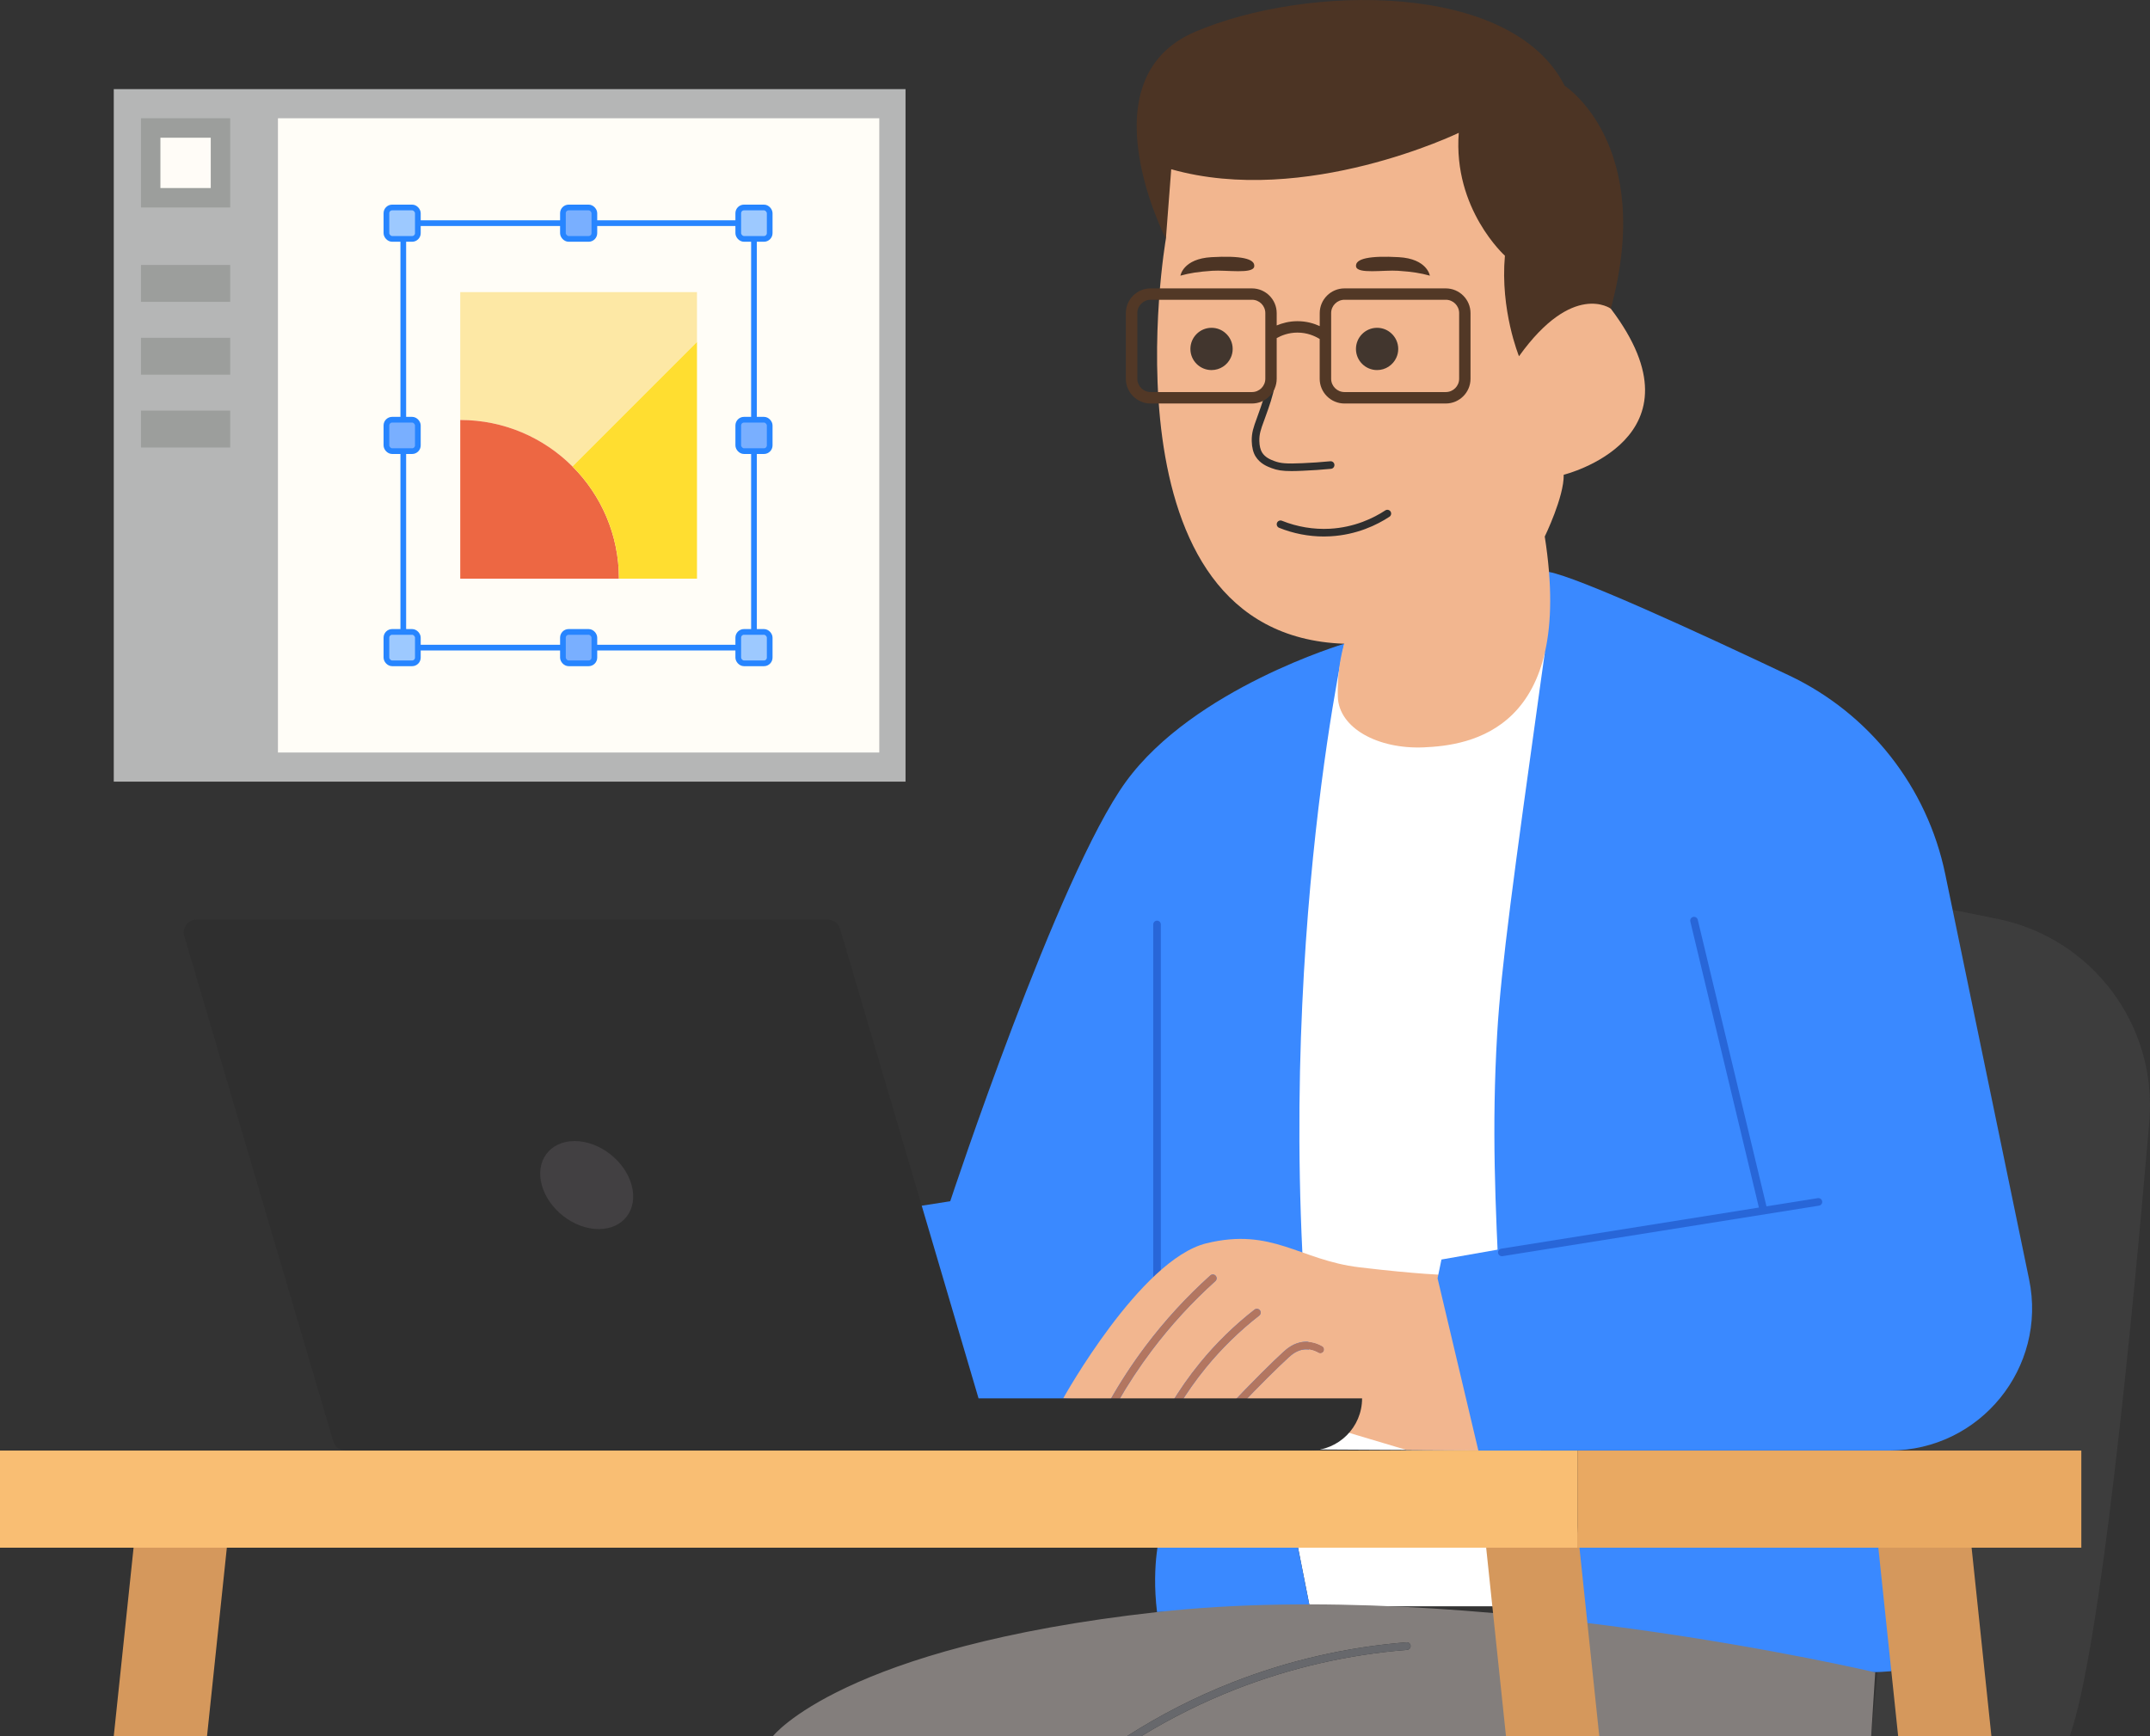 <?xml version="1.0" encoding="UTF-8"?>
<svg id="Livello_1" data-name="Livello 1" xmlns="http://www.w3.org/2000/svg" viewBox="0 0 565.06 456.38">
  <rect x="0" y="0" width="565.06" height="456.38" fill="#333333" stroke="none"/>
  <defs>
    <style>
      .cls-1 {
        fill: #79afff;
      }

      .cls-1, .cls-2, .cls-3 {
        stroke: #2785ff;
        stroke-miterlimit: 10;
        stroke-width: 1.5px;
      }

      .cls-4 {
        fill: #d5985c;
      }

      .cls-5 {
        fill: #3a89ff;
      }

      .cls-6 {
        fill: #fde8a5;
      }

      .cls-7 {
        fill: #837e7c;
      }

      .cls-8 {
        fill: #fff;
      }

      .cls-2 {
        fill: none;
      }

      .cls-9 {
        fill: #9c9e9c;
      }

      .cls-10 {
        fill: #2f2f2f;
      }

      .cls-11 {
        fill: #fffcf7;
      }

      .cls-12 {
        fill: #42362e;
      }

      .cls-13 {
        fill: #e9a962;
      }

      .cls-14 {
        fill: #f9be73;
      }

      .cls-3 {
        fill: #9dc9ff;
      }

      .cls-15 {
        fill: #424042;
      }

      .cls-16 {
        fill: #2866d8;
      }

      .cls-17 {
        fill: #fffdf7;
      }

      .cls-18 {
        fill: #4c3424;
      }

      .cls-19 {
        fill: #67686c;
      }

      .cls-20 {
        fill: #ffde30;
      }

      .cls-21 {
        fill: #ed6743;
      }

      .cls-22 {
        fill: #b37660;
      }

      .cls-23 {
        fill: #523826;
      }

      .cls-24 {
        fill: #f2b68f;
      }

      .cls-25 {
        fill: #3d3d3d;
      }

      .cls-26 {
        fill: #b5b6b6;
      }
    </style>
  </defs>
  <path class="cls-25" d="M513.18,239.18l11.67,2.34c24.97,5,42.2,27.95,40.03,53.33-4.59,53.63-12.91,139.22-20.93,161.55h-52.17l21.4-217.21Z"/>
  <g>
    <rect class="cls-26" x="29.9" y="23.43" width="208.09" height="182.04"/>
    <rect class="cls-17" x="73.05" y="31.09" width="158.04" height="166.72"/>
    <rect class="cls-2" x="105.99" y="58.66" width="92.17" height="111.58"/>
    <rect class="cls-3" x="101.56" y="54.54" width="8.26" height="8.26" rx="1.51" ry="1.51"/>
    <rect class="cls-1" x="147.95" y="54.54" width="8.26" height="8.26" rx="1.51" ry="1.51"/>
    <rect class="cls-3" x="194.03" y="54.54" width="8.26" height="8.26" rx="1.51" ry="1.51"/>
    <rect class="cls-3" x="101.56" y="166.11" width="8.26" height="8.26" rx="1.51" ry="1.51"/>
    <rect class="cls-1" x="147.95" y="166.11" width="8.26" height="8.26" rx="1.51" ry="1.51"/>
    <rect class="cls-3" x="194.03" y="166.11" width="8.26" height="8.26" rx="1.51" ry="1.51"/>
    <rect class="cls-1" x="101.56" y="110.33" width="8.26" height="8.26" rx="1.51" ry="1.51"/>
    <rect class="cls-1" x="194.03" y="110.33" width="8.26" height="8.26" rx="1.51" ry="1.51"/>
    <rect class="cls-9" x="37.05" y="31.09" width="23.45" height="23.45"/>
    <rect class="cls-9" x="37.05" y="69.65" width="23.45" height="9.7"/>
    <rect class="cls-9" x="37.05" y="88.79" width="23.45" height="9.7"/>
    <rect class="cls-9" x="37.05" y="107.94" width="23.45" height="9.7"/>
    <rect class="cls-11" x="42.16" y="36.2" width="13.23" height="13.23"/>
    <path class="cls-6" d="M183.18,76.79v13.1l-32.72,32.73h-.01c-7.55-7.55-17.97-12.22-29.49-12.22v-33.61h62.22Z"/>
    <path class="cls-21" d="M162.67,152.11h-41.71v-41.71c11.52,0,21.94,4.67,29.49,12.22h.01c7.54,7.55,12.21,17.97,12.21,29.49Z"/>
    <path class="cls-20" d="M183.18,89.89v62.22h-20.51c0-11.52-4.67-21.94-12.21-29.49l32.72-32.73Z"/>
  </g>
  <g>
    <polygon class="cls-8" points="340.16 401.81 344.2 422.24 393.71 422.24 391.43 400.54 340.16 401.81"/>
    <path class="cls-5" d="M353.31,169.22s-39.55,11.74-57.39,36.25c-17.84,24.51-46.18,110.3-46.18,110.3l-13.02,2.04,16.09,51.57h97.02l47.23,11.91h99.62c23.69,0,41.41-21.76,36.61-44.96l-22.05-106.57c-4.73-22.88-19.92-42.21-41.04-52.21-24.7-11.7-55.28-25.72-63.09-27.2l-53.8,18.86Z"/>
    <path class="cls-5" d="M305.09,402.58s-2.56,8.17-1,21.19l40.11-1.53-4.6-23.23-34.51,3.57Z"/>
    <path class="cls-5" d="M412.63,402.84l5.02,28.15s53.57,10.57,79.42,8.32v-36.46h-84.44Z"/>
    <path class="cls-8" d="M353.31,169.22s-21.65,98.35-6.32,211.81l50.06.27c-.96-10.26-2.09-24.17-2.89-40.68-1.17-24.15-2.13-43.9-.68-68.77,1.03-17.74,4.49-42.61,11.41-92.34.47-3.39.86-6.17,1.12-7.97-17.57-.77-35.14-1.55-52.7-2.32Z"/>
    <path class="cls-24" d="M304.63,36.96l1.79,25.79s-18.13,104.26,46.89,106.47c0,0-1.96,5.79-1.7,13.96.26,8.17,10.47,13.79,22.55,13.28s39.85-4.34,31.83-55.42c0,0,5.11-10.49,4.98-16.24,0,0,38.3-9.45,12.38-43.66l-3.32-11.87-24.64-8.68-9.45-28.85-48.64,10.6-32.68-5.36Z"/>
    <path class="cls-18" d="M306.41,62.75s-21.57-41.87,7.66-54.38,83.23-13.4,97.15,14.17c0,0,23.87,15.32,12.13,58.6,0,0-9.96-7.28-24.13,12.51,0,0-4.98-12.13-3.7-26.43,0,0-13.66-12.26-12.13-32.3,0,0-40.34,19.53-75.57,9.57l-1.4,18.26Z"/>
    <path class="cls-10" d="M347.95,141.03c-4.01,0-8.05-.78-11.78-2.29-.51-.21-.76-.79-.55-1.3.21-.51.79-.76,1.3-.55,3.99,1.61,8.34,2.33,12.59,2.1,6.52-.36,11.52-2.82,14.57-4.82.46-.3,1.08-.17,1.38.29.3.46.17,1.08-.29,1.38-3.25,2.14-8.59,4.76-15.56,5.14-.55.03-1.11.05-1.67.05Z"/>
    <path class="cls-18" d="M310.24,72.45s.68-4.43,8.17-4.85,11.49.34,11.23,2.43-7.32.89-11.06,1.15-5.87.6-8.34,1.28Z"/>
    <path class="cls-18" d="M375.79,72.45s-.68-4.43-8.17-4.85-11.49.34-11.23,2.43,7.32.89,11.06,1.15,5.87.6,8.34,1.28Z"/>
    <path class="cls-12" d="M322.11,87.59c-.98-.89-2.28-1.42-3.7-1.42-3.06,0-5.55,2.49-5.55,5.56s2.49,5.55,5.55,5.55c2.24,0,4.18-1.33,5.05-3.24.33-.7.51-1.49.51-2.31,0-1.65-.72-3.13-1.86-4.14Z"/>
    <path class="cls-12" d="M365.62,87.59c-.98-.89-2.28-1.42-3.7-1.42-3.06,0-5.55,2.49-5.55,5.56s2.49,5.55,5.55,5.55c2.24,0,4.18-1.33,5.05-3.24.33-.7.51-1.49.51-2.31,0-1.65-.72-3.13-1.86-4.14Z"/>
    <path class="cls-10" d="M339.42,123.83c-2.42,0-3.75-.22-5.19-.76-1.14-.43-3.04-1.15-4.25-3.1-.61-.99-.96-2.37-1-3.99-.06-2.22.51-3.77,1.29-5.91l.3-.84c1.1-3.06,2.05-5.71,2.51-8.42.32-1.9.4-3.85.25-5.8-.04-.55.37-1.03.92-1.08.56-.05,1.03.37,1.08.92.17,2.11.08,4.23-.27,6.29-.48,2.89-1.46,5.61-2.6,8.77l-.31.85c-.76,2.07-1.21,3.33-1.17,5.17.03,1.25.28,2.31.7,2.99.85,1.38,2.3,1.92,3.25,2.28,1.65.62,3.16.74,7.34.56,2.44-.1,4.91-.27,7.35-.51.56-.05,1.04.35,1.09.9.05.55-.35,1.04-.9,1.09-2.48.24-4.99.41-7.46.51-1.15.05-2.11.08-2.95.08Z"/>
    <path class="cls-16" d="M304.09,242.01c-.55,0-1,.45-1,1v96c0,.55.45,1,1,1s1-.45,1-1v-96c0-.55-.45-1-1-1Z"/>
    <path class="cls-23" d="M379.99,75.81h-26.64c-3.58,0-6.5,2.92-6.5,6.5v3.41c-1.53-.7-3.49-1.29-5.84-1.29h-.08c-2.14.01-3.96.52-5.39,1.12v-3.24c0-3.58-2.92-6.5-6.5-6.5h-26.64c-3.58,0-6.5,2.92-6.5,6.5v17.26c0,3.58,2.92,6.5,6.5,6.5h26.64c3.58,0,6.5-2.92,6.5-6.5v-10.69c1.21-.68,3.07-1.44,5.4-1.45h.06c2.56,0,4.56.89,5.84,1.68v10.46c0,3.58,2.92,6.5,6.5,6.5h26.64c3.58,0,6.5-2.92,6.5-6.5v-17.26c0-3.58-2.92-6.5-6.5-6.5ZM332.55,99.56c0,1.93-1.57,3.5-3.5,3.5h-26.64c-1.93,0-3.5-1.57-3.5-3.5v-17.26c0-1.93,1.57-3.5,3.5-3.5h26.64c1.93,0,3.5,1.57,3.5,3.5v17.26ZM383.49,99.56c0,1.93-1.57,3.5-3.5,3.5h-26.64c-1.93,0-3.5-1.57-3.5-3.5v-17.26c0-1.93,1.57-3.5,3.5-3.5h26.64c1.93,0,3.5,1.57,3.5,3.5v17.26Z"/>
    <path class="cls-24" d="M388.54,381.3l-18.89-.15-32.58-9.72-12.17-.81c6.43-6.77,11.24-11.48,13.76-13.77.7-.64,2.15-1.96,4.18-2.13,1.2-.1,2.44.2,3.68.9.48.27,1.09.1,1.36-.38.27-.49.1-1.1-.38-1.37-1.6-.89-3.22-1.28-4.83-1.14-2.71.23-4.56,1.92-5.36,2.64-2.69,2.44-7.96,7.62-15,15.08l-12.5-.84c2.15-3.55,4.55-6.95,7.16-10.14,4.13-5.04,8.83-9.63,13.97-13.64.44-.34.52-.96.18-1.4-.34-.43-.97-.51-1.41-.17-5.26,4.1-10.07,8.79-14.28,13.94-2.9,3.54-5.54,7.31-7.86,11.26l-13.79-.91c2.69-4.7,5.68-9.24,8.92-13.54,4.96-6.58,10.59-12.72,16.72-18.24.41-.37.45-1,.08-1.41-.37-.42-1-.45-1.41-.08-6.24,5.61-11.95,11.84-16.99,18.53-3.48,4.63-6.69,9.52-9.53,14.59l-12.14-.81s20.26-36.5,37.62-40.76c17.36-4.25,24.51,4.43,40.17,6.3,15.66,1.87,22.98,2.04,22.98,2.04,0,0,26.04,24.85,8.34,46.13Z"/>
    <path class="cls-22" d="M319.42,336.77c-6.13,5.52-11.76,11.66-16.72,18.24-3.24,4.3-6.23,8.84-8.92,13.54l-2.21-.15c2.84-5.07,6.05-9.96,9.53-14.59,5.04-6.69,10.75-12.92,16.99-18.53.41-.37,1.04-.34,1.41.08.37.41.33,1.04-.08,1.41Z"/>
    <path class="cls-22" d="M330.94,345.83c-5.14,4.01-9.84,8.6-13.97,13.64-2.61,3.19-5.01,6.59-7.16,10.14l-2.24-.15c2.32-3.95,4.96-7.72,7.86-11.26,4.21-5.15,9.02-9.84,14.28-13.94.44-.34,1.07-.26,1.41.17.34.44.26,1.06-.18,1.4Z"/>
    <path class="cls-22" d="M347.88,355.24c-.27.48-.88.65-1.36.38-1.24-.7-2.48-1-3.68-.9-2.03.17-3.48,1.49-4.18,2.13-2.52,2.29-7.33,7-13.76,13.77l-2.59-.17c7.04-7.46,12.31-12.64,15-15.08.8-.72,2.65-2.41,5.36-2.64,1.61-.14,3.23.25,4.83,1.14.48.27.65.88.38,1.37Z"/>
    <polygon class="cls-5" points="393.58 328.5 378.84 331.09 377.82 336.03 388.54 381.31 397.05 381.31 405.05 381.31 397.2 327.91 393.58 328.5"/>
    <path class="cls-16" d="M477.75,314.96l-13.49,2.15-18.06-75.34c-.13-.54-.66-.86-1.21-.74-.54.13-.87.67-.74,1.21l18.02,75.19-67.72,10.81c-.55.09-.92.6-.83,1.14.08.49.5.84.99.84.05,0,.11,0,.16-.01l83.2-13.28c.55-.09.92-.6.83-1.14s-.6-.92-1.14-.83Z"/>
    <path class="cls-7" d="M492.84,439.61l-1.06,16.77h-191.81c7.86-4.8,16.14-8.93,24.68-12.28,14.42-5.65,29.61-9.15,45.16-10.4.55-.04.96-.52.92-1.08-.04-.54-.52-.95-1.08-.91-15.74,1.26-31.13,4.81-45.73,10.53-9.64,3.78-18.96,8.54-27.72,14.14h-93.06s18.2-23.42,100.95-32.61,188.75,15.84,188.75,15.84Z"/>
    <path class="cls-19" d="M370.73,432.62c.04.56-.37,1.04-.92,1.08-15.55,1.25-30.74,4.75-45.16,10.4-8.54,3.35-16.82,7.48-24.68,12.28h-3.77c8.76-5.6,18.08-10.36,27.72-14.14,14.6-5.72,29.99-9.27,45.73-10.53.56-.04,1.04.37,1.08.91Z"/>
  </g>
  <g>
    <polygon class="cls-4" points="60.44 399.01 35.93 399.01 29.9 456.38 54.41 456.38 60.44 399.01"/>
    <polygon class="cls-4" points="389.77 399.01 414.29 399.01 420.32 456.38 395.8 456.38 389.77 399.01"/>
    <polygon class="cls-4" points="492.84 399.01 517.35 399.01 523.38 456.38 498.87 456.38 492.84 399.01"/>
    <rect class="cls-14" y="381.31" width="414.58" height="25.53"/>
    <rect class="cls-13" x="414.58" y="381.31" width="132.43" height="25.53"/>
  </g>
  <g>
    <path class="cls-10" d="M257.18,367.59l-36.4-123.45c-.42-1.43-1.73-2.41-3.22-2.41H51.64c-2.24,0-3.85,2.15-3.22,4.3l39.17,132.86c.42,1.43,1.73,2.41,3.22,2.41h253.46c7.57,0,13.71-6.14,13.71-13.71h-100.81Z"/>
    <path class="cls-15" d="M166,311.52c1.75,6.39-2.12,11.57-8.64,11.57s-13.22-5.18-14.97-11.57,2.12-11.57,8.64-11.57,13.22,5.18,14.97,11.57Z"/>
  </g>
</svg>
